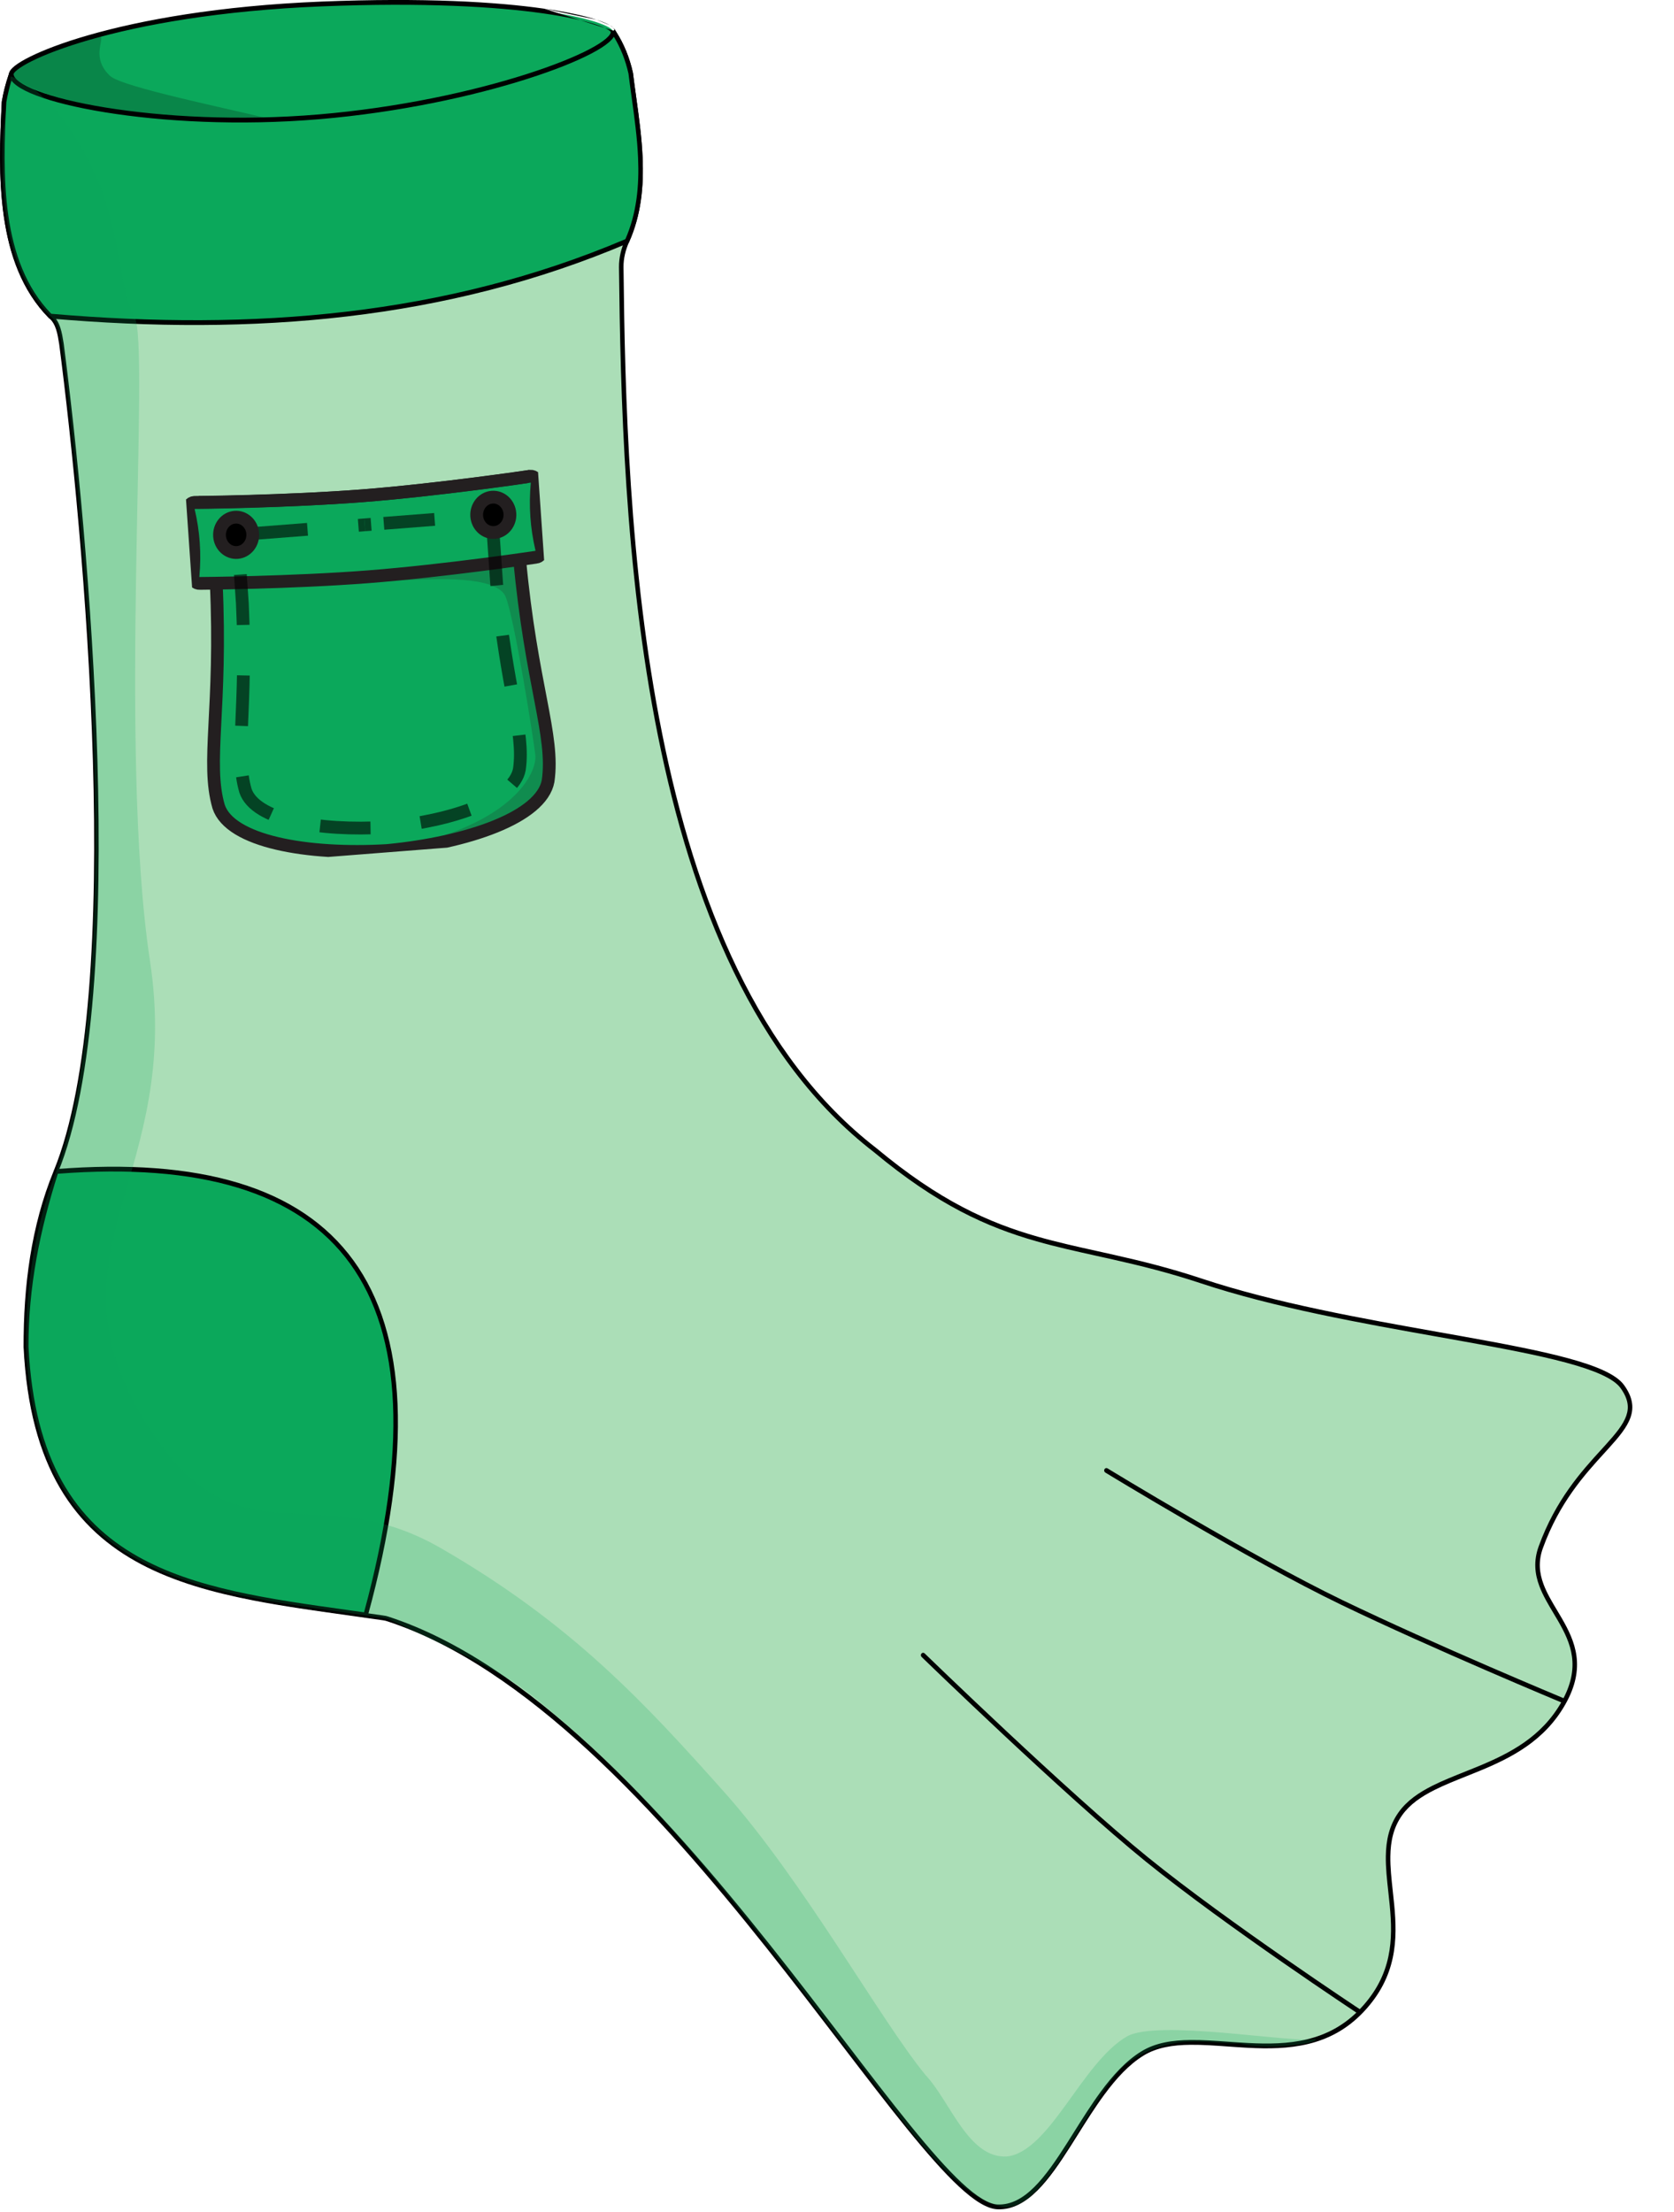 <svg width="131" height="173" viewBox="0 0 131 173" fill="none" xmlns="http://www.w3.org/2000/svg">
<path d="M24.831 8.808C35.72 8.001 44.853 5.445 48.075 2.593C48.66 3.509 49.095 4.548 49.357 5.73C49.885 10.031 50.933 14.677 49.07 18.854C48.783 19.495 48.61 20.19 48.617 20.903C48.837 40.676 49.871 75.621 68.49 89.968C78.416 98.231 83.848 96.819 94.018 100.199C106.629 104.39 124.65 105.265 126.952 108.455C129.503 111.99 123.409 113.219 120.577 121.026C118.981 125.424 125.54 127.594 122.348 133.223C119.155 138.852 112.086 138.399 109.602 141.854C106.695 145.896 111.724 151.799 106.589 157.24C101.454 162.681 93.68 158.016 89.417 160.617C84.72 163.484 82.498 172.77 78.084 172.626C71.885 172.425 52.275 133.795 30.348 126.635C30.238 126.598 30.125 126.571 30.012 126.556C16.109 124.515 2.957 124.05 2.025 105.38C2.008 100.644 2.61 95.946 4.366 91.664C10.107 77.681 6.693 41.366 4.812 26.918C4.681 26.1 4.554 25.218 3.931 24.727C-0.177 20.546 0.028 13.63 0.315 7.971C0.435 7.258 0.609 6.597 0.818 5.978C4.256 8.399 13.758 9.629 24.82 8.808H24.831Z" fill="#ABDEB7"/>
<path fill-rule="evenodd" clip-rule="evenodd" d="M48.111 2.316L47.961 2.449C46.382 3.847 43.326 5.19 39.283 6.286C35.249 7.378 30.257 8.217 24.823 8.62H24.813L24.806 8.62C19.284 9.031 14.154 8.928 9.979 8.422C5.794 7.915 2.596 7.006 0.915 5.822L0.726 5.689L0.65 5.915C0.438 6.543 0.262 7.214 0.14 7.938L0.138 7.949L0.137 7.961C-0.006 10.789 -0.131 13.951 0.299 16.931C0.728 19.914 1.715 22.733 3.807 24.862L3.815 24.87L3.824 24.877C4.097 25.093 4.268 25.399 4.388 25.762C4.503 26.112 4.565 26.5 4.628 26.896L4.636 26.944C4.636 26.945 4.636 26.946 4.636 26.947C5.576 34.167 6.898 46.849 7.269 59.471C7.454 65.783 7.401 72.077 6.944 77.664C6.487 83.254 5.626 88.121 4.203 91.589C2.433 95.902 1.829 100.629 1.847 105.381L1.847 105.385L1.847 105.39C2.081 110.08 3.084 113.643 4.684 116.377C6.286 119.113 8.479 121.007 11.074 122.372C13.667 123.736 16.662 124.573 19.871 125.196C22.197 125.648 24.644 125.99 27.136 126.338C28.081 126.469 29.032 126.602 29.986 126.742L29.988 126.743C30.091 126.756 30.193 126.78 30.292 126.814L30.295 126.815C35.743 128.594 41.058 132.332 46.068 136.955C51.077 141.577 55.771 147.075 59.978 152.361C62.04 154.953 63.984 157.492 65.791 159.852L65.899 159.992C67.736 162.391 69.43 164.601 70.958 166.484C72.486 168.367 73.853 169.928 75.034 171.027C75.626 171.576 76.175 172.014 76.678 172.318C77.18 172.621 77.649 172.8 78.077 172.814C79.246 172.852 80.256 172.263 81.176 171.35C82.095 170.439 82.943 169.186 83.79 167.855C83.978 167.56 84.166 167.262 84.354 166.961C85.02 165.901 85.697 164.824 86.424 163.839C87.356 162.575 88.359 161.479 89.504 160.78C90.53 160.154 91.779 159.958 93.177 159.945C94.096 159.936 95.063 160.005 96.063 160.077C96.589 160.115 97.124 160.153 97.666 160.181C100.792 160.342 104.089 160.154 106.713 157.373C109.337 154.592 109.36 151.684 109.106 149.003C109.072 148.641 109.033 148.284 108.994 147.933C108.89 146.981 108.79 146.072 108.803 145.201C108.82 144.018 109.045 142.936 109.741 141.968C110.337 141.139 111.215 140.535 112.267 140.009C113.021 139.632 113.851 139.3 114.72 138.953C115.065 138.816 115.417 138.675 115.772 138.529C118.253 137.504 120.869 136.192 122.498 133.319C123.314 131.88 123.515 130.646 123.367 129.535C123.221 128.43 122.733 127.466 122.211 126.565C122.093 126.363 121.975 126.164 121.858 125.968C121.446 125.279 121.052 124.619 120.793 123.927C120.465 123.051 120.361 122.14 120.741 121.094C122.038 117.517 124.025 115.337 125.552 113.662C125.675 113.527 125.794 113.396 125.91 113.268C126.684 112.411 127.324 111.655 127.595 110.878C127.734 110.482 127.778 110.079 127.699 109.653C127.621 109.231 127.422 108.799 127.092 108.341C126.775 107.903 126.207 107.525 125.462 107.184C124.712 106.841 123.76 106.526 122.651 106.227C120.433 105.628 117.563 105.088 114.379 104.517C113.815 104.416 113.241 104.314 112.659 104.211C106.662 103.145 99.804 101.925 94.07 100.02C91.519 99.172 89.267 98.626 87.17 98.153C86.739 98.056 86.316 97.962 85.897 97.869C84.277 97.511 82.74 97.17 81.207 96.734C77.359 95.637 73.542 93.935 68.598 89.82L68.596 89.818L68.593 89.816C59.337 82.683 54.436 70.417 51.826 57.431C49.216 44.45 48.903 30.787 48.793 20.9C48.786 20.221 48.952 19.555 49.229 18.934C50.177 16.808 50.382 14.568 50.286 12.33C50.217 10.732 49.994 9.121 49.777 7.55C49.691 6.928 49.606 6.312 49.532 5.706L49.53 5.697L49.528 5.688C49.261 4.484 48.817 3.423 48.221 2.488L48.111 2.316ZM48.034 2.869C48.551 3.721 48.94 4.681 49.181 5.764C49.257 6.38 49.343 7.001 49.429 7.624C49.646 9.187 49.864 10.769 49.932 12.347C50.026 14.551 49.824 16.723 48.909 18.773C48.613 19.436 48.431 20.158 48.439 20.905C48.549 30.791 48.862 44.488 51.479 57.509C54.096 70.525 59.021 82.903 68.382 90.117C73.364 94.264 77.224 95.987 81.115 97.096C82.659 97.536 84.208 97.879 85.829 98.238C86.247 98.33 86.669 98.424 87.097 98.52C89.189 98.992 91.429 99.536 93.964 100.378C99.723 102.292 106.606 103.515 112.598 104.58C113.181 104.684 113.756 104.786 114.32 104.887C117.506 105.458 120.361 105.996 122.564 106.59C123.665 106.887 124.597 107.197 125.322 107.528C126.053 107.863 126.551 108.209 126.81 108.569C127.118 108.995 127.287 109.375 127.352 109.726C127.417 110.075 127.382 110.408 127.263 110.747C127.022 111.439 126.439 112.14 125.654 113.009C125.538 113.137 125.418 113.269 125.295 113.404C123.767 115.08 121.734 117.309 120.41 120.959C119.992 122.112 120.11 123.122 120.463 124.065C120.736 124.794 121.154 125.493 121.569 126.187C121.684 126.379 121.798 126.57 121.909 126.761C122.427 127.655 122.881 128.564 123.017 129.587C123.151 130.602 122.975 131.751 122.195 133.126C120.631 135.883 118.116 137.158 115.643 138.179C115.298 138.322 114.951 138.46 114.609 138.597C113.735 138.946 112.884 139.285 112.115 139.67C111.043 140.206 110.106 140.841 109.459 141.74C108.702 142.793 108.466 143.964 108.449 145.195C108.436 146.093 108.539 147.039 108.645 147.999C108.683 148.345 108.721 148.693 108.754 149.041C109.004 151.683 108.973 154.447 106.463 157.107C103.953 159.768 100.795 159.967 97.683 159.806C97.157 159.779 96.629 159.741 96.107 159.704C95.097 159.632 94.106 159.561 93.173 159.57C91.754 159.583 90.432 159.78 89.327 160.455C88.124 161.189 87.088 162.329 86.145 163.608C85.409 164.606 84.722 165.699 84.055 166.76C83.868 167.059 83.681 167.355 83.496 167.646C82.649 168.977 81.82 170.197 80.934 171.076C80.05 171.954 79.127 172.472 78.088 172.439C77.741 172.427 77.331 172.28 76.854 171.992C76.378 171.705 75.849 171.285 75.268 170.745C74.105 169.664 72.752 168.119 71.227 166.24C69.702 164.361 68.011 162.155 66.174 159.756L66.066 159.614C64.259 157.255 62.313 154.713 60.248 152.119C56.037 146.828 51.33 141.313 46.301 136.672C41.273 132.033 35.915 128.257 30.4 126.456C30.28 126.415 30.157 126.387 30.034 126.371C30.033 126.37 30.033 126.37 30.032 126.37L30.01 126.556L30.035 126.371C30.034 126.371 30.034 126.371 30.034 126.371C29.075 126.23 28.12 126.096 27.173 125.964C24.685 125.617 22.252 125.277 19.935 124.827C16.739 124.206 13.781 123.377 11.232 122.036C8.685 120.696 6.546 118.845 4.985 116.179C3.424 113.512 2.433 110.017 2.201 105.375C2.201 105.376 2.201 105.378 2.201 105.379L2.024 105.38L2.201 105.37C2.201 105.372 2.201 105.373 2.201 105.375C2.184 100.656 2.784 95.988 4.527 91.739C5.974 88.215 6.839 83.299 7.297 77.696C7.756 72.09 7.808 65.78 7.623 59.46C7.252 46.819 5.927 34.121 4.987 26.893L4.986 26.89L4.986 26.887L4.976 26.823C4.914 26.437 4.847 26.02 4.722 25.638C4.59 25.237 4.388 24.859 4.044 24.583C4.047 24.586 4.049 24.589 4.052 24.591L3.929 24.727L4.035 24.576C4.038 24.579 4.041 24.581 4.044 24.583C2.034 22.533 1.071 19.807 0.649 16.875C0.226 13.941 0.347 10.82 0.49 7.993C0.489 7.996 0.489 8 0.488 8.004L0.314 7.971L0.491 7.981C0.49 7.985 0.49 7.989 0.49 7.993C0.594 7.38 0.738 6.806 0.91 6.264C0.845 6.221 0.781 6.178 0.719 6.134L0.817 5.978L0.983 6.041C0.959 6.115 0.934 6.189 0.91 6.264C2.708 7.435 5.895 8.305 9.939 8.795C14.137 9.304 19.287 9.406 24.825 8.995H24.819V8.808L24.831 8.995C24.831 8.995 24.83 8.995 24.829 8.995C24.828 8.995 24.827 8.995 24.825 8.995H24.836L24.842 8.995C30.295 8.591 35.312 7.749 39.371 6.649C43.299 5.585 46.354 4.274 48.034 2.869Z" fill="black"/>
<path d="M4.396 91.638C2.98 96.058 2.034 100.618 2.056 105.354C2.955 123.386 15.254 124.436 28.618 126.324C35.623 100.712 26.773 89.87 4.4 91.634L4.396 91.638Z" fill="#0BA85B"/>
<path fill-rule="evenodd" clip-rule="evenodd" d="M28.489 126.117C28.065 126.057 27.642 125.998 27.221 125.939C21.047 125.078 15.225 124.266 10.745 121.727C8.34 120.365 6.327 118.506 4.857 115.876C3.387 113.246 2.455 109.832 2.231 105.348C2.211 100.682 3.135 96.183 4.526 91.812C15.635 90.956 23.321 93.233 27.384 98.827C31.447 104.422 31.941 113.406 28.489 126.117ZM27.665 98.598C23.475 92.829 15.588 90.564 4.385 91.447L4.32 91.452L4.241 91.536L4.227 91.577C2.807 96.011 1.856 100.592 1.877 105.355L1.877 105.359L1.877 105.364C2.103 109.894 3.046 113.372 4.552 116.068C6.06 118.765 8.125 120.668 10.578 122.058C15.118 124.631 21.004 125.451 27.156 126.309C27.634 126.375 28.113 126.442 28.593 126.51L28.744 126.531L28.787 126.376C32.293 113.556 31.852 104.364 27.665 98.598Z" fill="black"/>
<path d="M24.832 8.808C35.721 8.001 44.854 5.445 48.077 2.593C48.661 3.509 49.097 4.548 49.359 5.73C49.886 10.031 50.934 14.677 49.072 18.854C34.928 24.873 19.846 26.1 3.936 24.727C-0.172 20.546 0.033 13.63 0.32 7.971C0.44 7.258 0.614 6.597 0.823 5.978C4.261 8.399 13.762 9.629 24.825 8.808H24.832Z" fill="#0BA85B"/>
<path fill-rule="evenodd" clip-rule="evenodd" d="M48.112 2.316L47.962 2.449C46.383 3.847 43.327 5.19 39.284 6.286C35.251 7.378 30.258 8.217 24.825 8.62H24.818L24.811 8.62C19.289 9.031 14.159 8.928 9.984 8.422C5.799 7.915 2.601 7.006 0.92 5.822L0.731 5.689L0.655 5.915C0.443 6.543 0.267 7.214 0.144 7.938L0.143 7.949L0.142 7.961C-0.001 10.789 -0.126 13.951 0.304 16.931C0.733 19.914 1.72 22.733 3.812 24.862L3.857 24.908L3.92 24.914C19.848 26.289 34.959 25.061 49.136 19.028L49.201 19L49.231 18.934C50.179 16.808 50.383 14.568 50.287 12.33C50.219 10.732 49.996 9.121 49.779 7.55C49.693 6.928 49.607 6.312 49.533 5.706L49.532 5.697L49.53 5.688C49.263 4.484 48.819 3.423 48.222 2.488L48.112 2.316ZM48.035 2.869C48.553 3.721 48.942 4.681 49.183 5.764C49.259 6.38 49.344 7.001 49.431 7.624C49.647 9.187 49.866 10.769 49.933 12.347C50.027 14.527 49.829 16.676 48.94 18.707C34.867 24.68 19.858 25.906 4.012 24.545C2.027 22.499 1.073 19.789 0.654 16.875C0.231 13.941 0.352 10.82 0.495 7.992C0.599 7.38 0.743 6.806 0.915 6.264C2.713 7.435 5.9 8.305 9.944 8.795C14.142 9.304 19.292 9.406 24.83 8.995H24.837L24.843 8.995C30.297 8.591 35.313 7.749 39.372 6.649C43.3 5.585 46.355 4.274 48.035 2.869Z" fill="black"/>
<path d="M0.887 5.794C0.887 7.746 12.421 10.196 24.957 9.138C37.496 8.083 48.141 4.012 47.975 2.469C47.893 1.711 41.197 -0.338 25.155 0.312C9.113 0.961 0.884 4.8 0.884 5.79L0.887 5.794Z" fill="#0BA85B"/>
<path fill-rule="evenodd" clip-rule="evenodd" d="M47.798 2.497C47.8 2.534 47.788 2.594 47.733 2.683C47.674 2.777 47.576 2.886 47.434 3.011C47.149 3.258 46.712 3.541 46.132 3.846C44.973 4.454 43.277 5.137 41.178 5.807C36.982 7.146 31.198 8.425 24.942 8.951L24.942 8.951C18.687 9.479 12.684 9.131 8.247 8.409C6.027 8.048 4.206 7.594 2.944 7.112C2.312 6.871 1.829 6.626 1.507 6.388C1.175 6.142 1.063 5.939 1.063 5.794V5.779C1.068 5.764 1.082 5.735 1.115 5.692C1.167 5.626 1.251 5.544 1.373 5.448C1.616 5.257 1.988 5.03 2.494 4.778C3.504 4.274 5.024 3.685 7.049 3.104C11.097 1.943 17.151 0.823 25.161 0.499C33.174 0.175 38.848 0.525 42.525 1.049C44.364 1.311 45.7 1.616 46.578 1.901C47.017 2.043 47.336 2.178 47.543 2.297C47.647 2.357 47.717 2.409 47.759 2.451C47.786 2.477 47.795 2.492 47.798 2.497ZM42.572 0.677C38.87 0.149 33.175 -0.201 25.147 0.124C17.114 0.449 11.033 1.573 6.956 2.742C4.918 3.326 3.378 3.923 2.344 4.438C1.827 4.695 1.432 4.935 1.162 5.146C1.028 5.252 0.919 5.355 0.842 5.454C0.769 5.548 0.705 5.663 0.705 5.79V5.868L0.714 5.877C0.75 6.186 0.985 6.459 1.305 6.695C1.663 6.961 2.179 7.219 2.824 7.465C4.116 7.959 5.962 8.417 8.193 8.78C12.657 9.507 18.688 9.855 24.97 9.325C31.252 8.797 37.061 7.513 41.28 6.166C43.389 5.493 45.106 4.803 46.289 4.182C46.879 3.872 47.344 3.575 47.659 3.3C47.816 3.163 47.942 3.027 48.028 2.891C48.112 2.755 48.166 2.605 48.149 2.448M42.572 0.677C44.423 0.94 45.779 1.249 46.681 1.542L42.572 0.677ZM46.681 1.542C47.131 1.688 47.475 1.832 47.712 1.967L46.681 1.542ZM47.712 1.967C47.83 2.035 47.928 2.104 48 2.176L47.712 1.967ZM48 2.176C48.069 2.243 48.137 2.334 48.149 2.448L48 2.176Z" fill="black"/>
<path opacity="0.2" d="M66.577 160.614C62.328 155.311 53.652 142.789 43.914 134.533C40.373 131.531 40.195 131.155 30.354 126.635C30.244 126.598 30.131 126.571 30.017 126.556C16.114 124.515 2.962 124.05 2.031 105.38C2.013 100.644 2.704 95.983 4.372 91.664C9.889 77.388 6.698 41.366 4.818 26.918C4.687 26.1 4.559 25.218 3.936 24.727C0.512 21.24 0.087 15.851 0.204 10.879C0.229 9.888 0.777 6.924 0.827 5.982C0.827 5.982 3.685 6.563 6.688 12.091C9.691 17.619 9.23 22.681 10.512 24.742C11.794 26.802 9.209 58.508 11.737 75.167C14.266 91.825 3.607 97.724 10.905 110.416C18.204 123.108 24.213 115.178 34.475 121.085C44.738 126.992 50.465 133.219 56.662 140.162C62.859 147.104 68.879 157.987 72.421 162.303C74.368 164.367 75.776 168.857 78.795 168.682C82.159 168.307 84.638 161.365 88.176 159.301C90.562 157.909 101.279 159.863 102.873 159.488C103.676 159.718 99.686 160.426 97.03 159.863C94.376 159.863 91.541 158.925 88.001 161.552C85.168 164.179 81.805 173.191 78.441 172.623C75.043 172.049 70.754 166.132 68.348 162.866C67.368 161.536 66.577 160.614 66.577 160.614Z" fill="#0BA85B"/>
<path opacity="0.2" d="M0.883 5.539C0.639 6.86 8.111 9.539 21.312 9.352C18.087 8.537 9.542 6.815 8.61 5.937C6.751 4.181 8.837 2.458 7.346 2.833C3.529 3.794 0.926 5.321 0.887 5.543L0.883 5.539Z" fill="black"/>
<path fill-rule="evenodd" clip-rule="evenodd" d="M86.672 114.858C86.588 114.806 86.48 114.837 86.431 114.927C86.382 115.017 86.411 115.131 86.496 115.183L86.584 115.021L86.672 114.858ZM122.35 133.034C122.415 132.859 122.415 132.859 122.415 132.859L122.3 132.811C122.224 132.779 122.111 132.732 121.966 132.671C121.675 132.55 121.252 132.372 120.721 132.147C119.659 131.698 118.167 131.064 116.45 130.32C113.016 128.833 108.681 126.91 105.072 125.17C101.495 123.444 96.896 120.867 93.189 118.72C91.336 117.646 89.706 116.681 88.54 115.984C87.958 115.635 87.49 115.354 87.169 115.159C87.008 115.062 86.884 114.987 86.8 114.936L86.673 114.858L86.672 114.858C86.672 114.858 86.672 114.858 86.584 115.021C86.496 115.183 86.496 115.183 86.496 115.183L86.624 115.261C86.708 115.312 86.833 115.388 86.994 115.485C87.315 115.68 87.783 115.961 88.367 116.31C89.533 117.008 91.164 117.974 93.019 119.049C96.727 121.197 101.335 123.78 104.925 125.511C108.54 127.255 112.881 129.179 116.316 130.667C118.034 131.412 119.527 132.047 120.589 132.496C121.121 132.72 121.545 132.898 121.836 133.02C121.981 133.081 122.094 133.128 122.17 133.16L122.285 133.208L122.285 133.208C122.286 133.208 122.286 133.208 122.35 133.034ZM122.35 133.034L122.415 132.859C122.506 132.897 122.551 133.006 122.515 133.102C122.479 133.199 122.377 133.246 122.285 133.208L122.35 133.034Z" fill="black"/>
<path fill-rule="evenodd" clip-rule="evenodd" d="M72.36 129.331C72.288 129.261 72.176 129.266 72.11 129.342C72.043 129.419 72.049 129.538 72.121 129.608L72.24 129.469L72.36 129.331ZM106.413 157.385C106.506 157.225 106.506 157.225 106.506 157.225L106.389 157.148C106.311 157.096 106.197 157.02 106.049 156.922C105.754 156.725 105.324 156.438 104.79 156.078C103.72 155.358 102.228 154.344 100.539 153.171C97.16 150.824 92.997 147.841 89.849 145.292C86.726 142.763 82.355 138.774 78.762 135.414C76.966 133.735 75.365 132.214 74.213 131.113C73.638 130.562 73.174 130.117 72.855 129.809C72.695 129.655 72.571 129.535 72.487 129.454L72.36 129.331C72.36 129.331 72.36 129.331 72.24 129.469C72.121 129.608 72.121 129.607 72.121 129.608L72.249 129.731C72.333 129.813 72.457 129.932 72.616 130.086C72.936 130.395 73.4 130.841 73.976 131.392C75.129 132.493 76.73 134.015 78.527 135.696C82.121 139.055 86.5 143.052 89.634 145.59C92.793 148.148 96.965 151.137 100.345 153.485C102.036 154.659 103.529 155.674 104.6 156.395C105.135 156.756 105.565 157.043 105.861 157.24C106.009 157.338 106.123 157.414 106.201 157.466L106.319 157.544L106.319 157.544C106.319 157.544 106.319 157.544 106.413 157.385ZM106.413 157.385L106.506 157.225C106.589 157.28 106.615 157.396 106.563 157.484C106.511 157.572 106.402 157.599 106.319 157.544L106.413 157.385Z" fill="black"/>
<g clip-path="url(#clip0_4986_324994)">
<path d="M40.659 43.689C41.569 53.59 43.413 57.5 42.892 61.091C42.373 63.923 36.601 65.925 30.308 66.529C23.998 66.903 18.012 65.817 17.109 63.098C16.098 59.624 17.383 55.473 16.918 45.537L40.659 43.689Z" fill="#0BA85B" stroke="#231F20" stroke-miterlimit="10"/>
<path opacity="0.2" d="M29.76 66.559C40.2 64.826 42.044 60.383 41.892 59.059C41.74 57.735 40.265 48.395 39.569 46.684C38.873 44.972 33.776 45.305 32.054 45.37C30.333 45.434 19.834 45.63 17.143 45.616L40.661 43.689C41.571 53.59 43.083 58.038 42.894 61.091C42.797 62.768 38.322 66.119 29.76 66.559Z" fill="#231F20"/>
<path d="M41.498 37.25C41.807 37.226 42.065 37.502 42.035 37.83C41.875 39.552 41.993 41.252 42.388 42.931C42.463 43.25 42.246 43.563 41.937 43.587C41.937 43.587 34.87 44.644 28.823 45.115C22.777 45.585 15.64 45.634 15.64 45.634C15.33 45.658 15.073 45.382 15.103 45.055C15.262 43.333 15.144 41.632 14.749 39.954C14.675 39.634 14.891 39.321 15.201 39.297C15.201 39.297 22.497 39.236 28.384 38.778C34.271 38.319 41.498 37.25 41.498 37.25Z" fill="#0BA85B" stroke="#231F20" stroke-miterlimit="10"/>
<path d="M15.203 39.297C15.205 39.329 22.5 39.236 28.387 38.777C34.273 38.319 41.502 37.274 41.5 37.25" stroke="#231F20" stroke-miterlimit="10"/>
<path d="M28.543 41.053L29.042 41.014" stroke="black" stroke-opacity="0.6" stroke-miterlimit="10"/>
<path d="M30.035 40.937L37.496 40.356" stroke="black" stroke-opacity="0.6" stroke-miterlimit="10" stroke-dasharray="3.99 3.99"/>
<path d="M37.992 40.318L38.491 40.279L38.528 40.809" stroke="#BCBEC0" stroke-miterlimit="10"/>
<path d="M38.602 41.857L38.865 45.658C39.623 53.915 41.079 57.184 40.644 60.178C40.209 62.548 35.447 64.212 30.183 64.712C24.906 65.032 19.966 64.124 19.208 61.846C18.365 58.949 19.355 55.493 18.966 47.207L18.667 42.884" stroke="black" stroke-opacity="0.6" stroke-miterlimit="10" stroke-dasharray="3.95 3.95"/>
<path d="M18.627 42.358L18.59 41.828L19.089 41.789" stroke="#BCBEC0" stroke-miterlimit="10"/>
<path d="M20.086 41.712L27.545 41.131" stroke="black" stroke-opacity="0.6" stroke-miterlimit="10" stroke-dasharray="3.99 3.99"/>
<path d="M28.043 41.092L28.542 41.053" stroke="black" stroke-opacity="0.6" stroke-miterlimit="10"/>
<path d="M18.575 43.216C19.291 43.16 19.83 42.497 19.777 41.736C19.724 40.974 19.1 40.401 18.384 40.457C17.667 40.513 17.129 41.176 17.181 41.938C17.234 42.699 17.858 43.272 18.575 43.216Z" fill="black" stroke="#231F20" stroke-miterlimit="10"/>
<path d="M38.7 41.65C39.416 41.594 39.955 40.931 39.902 40.169C39.849 39.407 39.225 38.835 38.509 38.891C37.792 38.947 37.254 39.609 37.306 40.371C37.359 41.133 37.983 41.705 38.7 41.65Z" fill="black" stroke="#231F20" stroke-miterlimit="10"/>
</g>
<defs>
<clipPath id="clip0_4986_324994">
<rect width="27.631" height="29.262" fill="white" transform="matrix(0.997 -0.078 0.069 0.998 14.52 38.544)"/>
</clipPath>
</defs>
</svg>
